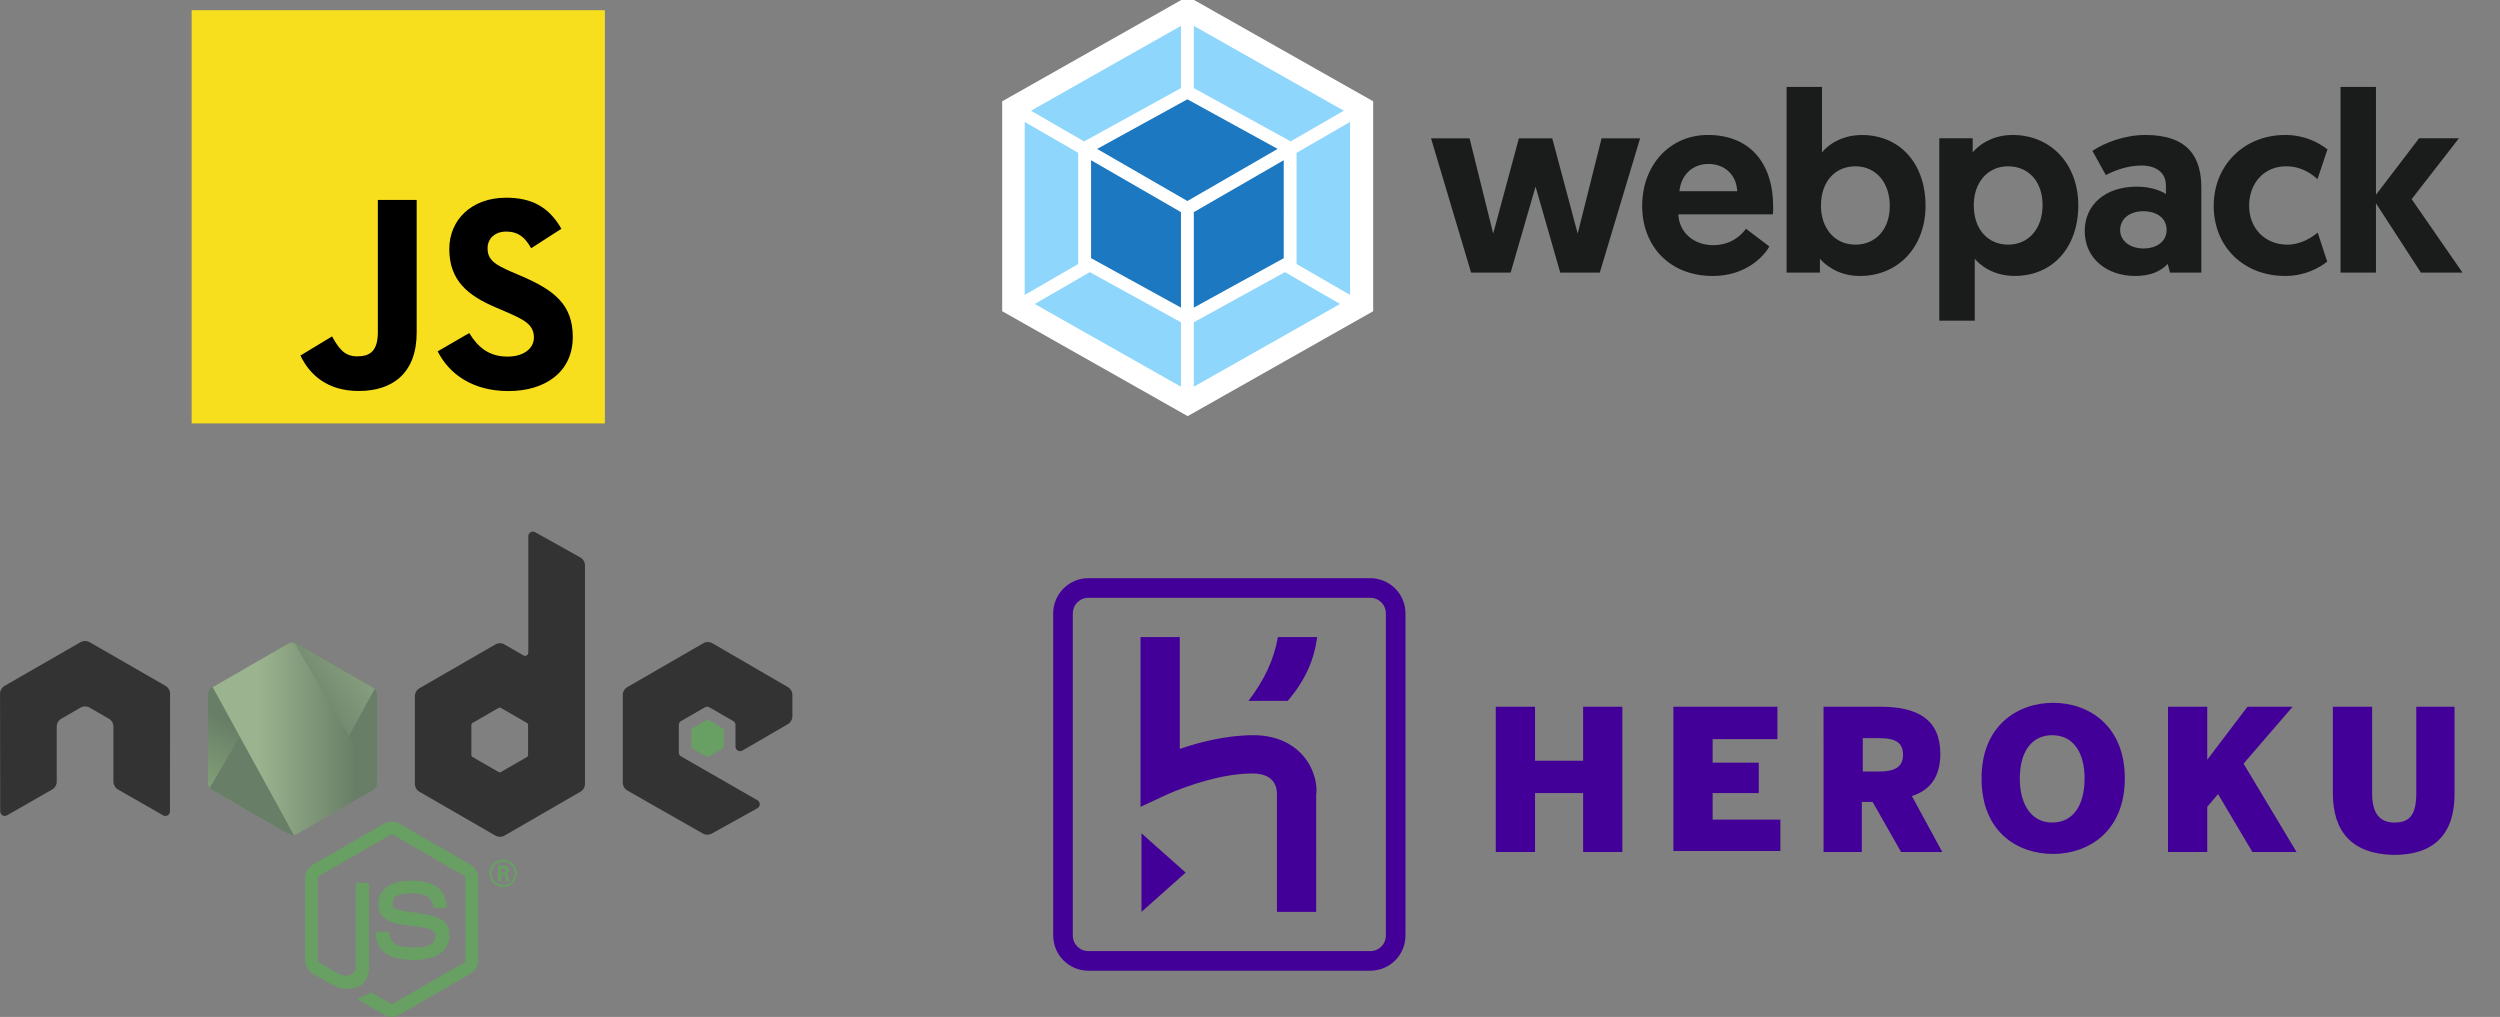 <?xml version="1.0" encoding="UTF-8" standalone="no"?>
<!-- Created with Inkscape (http://www.inkscape.org/) -->

<svg
   xmlns:sketch="http://www.bohemiancoding.com/sketch/ns"
   xmlns:dc="http://purl.org/dc/elements/1.1/"
   xmlns:cc="http://creativecommons.org/ns#"
   xmlns:rdf="http://www.w3.org/1999/02/22-rdf-syntax-ns#"
   xmlns:svg="http://www.w3.org/2000/svg"
   xmlns="http://www.w3.org/2000/svg"
   xmlns:sodipodi="http://sodipodi.sourceforge.net/DTD/sodipodi-0.dtd"
   xmlns:inkscape="http://www.inkscape.org/namespaces/inkscape"
   width="99.099mm"
   height="40.312mm"
   viewBox="0 0 99.099 40.312"
   version="1.1"
   id="svg8"
   inkscape:version="0.92.4 (unknown)"
   sodipodi:docname="software_logos.svg">
  <rect x="0" y="0" width="99.099" height="40.312" fill="#808080" stroke="none"/>
  <defs
     id="defs2">
    <clipPath
       id="clipPath850"
       clipPathUnits="userSpaceOnUse">
      <path
         inkscape:connector-curvature="0"
         id="path848"
         d="M 0,600 H 600 V 0 H 0 Z" />
    </clipPath>
    <clipPath
       id="clipPath886"
       clipPathUnits="userSpaceOnUse">
      <path
         inkscape:connector-curvature="0"
         id="path884"
         d="m 239.032,373.393 -42.134,-24.315 c -1.576,-0.909 -2.545,-2.588 -2.545,-4.407 v 0 -48.666 c 0,-1.818 0.969,-3.497 2.544,-4.408 v 0 l 42.133,-24.334 c 1.576,-0.909 3.516,-0.909 5.091,0 v 0 l 42.124,24.334 c 1.574,0.911 2.543,2.59 2.543,4.408 v 0 48.668 c 0,1.817 -0.969,3.496 -2.545,4.405 v 0 l -42.123,24.315 c -0.787,0.454 -1.666,0.682 -2.544,0.682 v 0 c -0.879,0 -1.757,-0.228 -2.544,-0.682" />
    </clipPath>
    <linearGradient
       id="linearGradient898"
       spreadMethod="pad"
       gradientTransform="matrix(-38.065,-77.652,-77.652,38.065,258.702,355.285)"
       gradientUnits="userSpaceOnUse"
       y2="0"
       x2="1"
       y1="0"
       x1="0">
      <stop
         id="stop892"
         offset="0"
         style="stop-opacity:1;stop-color:#687e67" />
      <stop
         id="stop894"
         offset="0.529"
         style="stop-opacity:1;stop-color:#687e67" />
      <stop
         id="stop896"
         offset="1"
         style="stop-opacity:1;stop-color:#83a178" />
    </linearGradient>
    <clipPath
       id="clipPath908"
       clipPathUnits="userSpaceOnUse">
      <path
         inkscape:connector-curvature="0"
         id="path906"
         d="m 195.4,292.914 c 0.401,-0.525 0.906,-0.975 1.497,-1.317 v 0 l 36.143,-20.874 6.017,-3.46 c 0.9,-0.519 1.927,-0.739 2.936,-0.665 v 0 c 0.337,0.028 0.673,0.09 1.001,0.185 v 0 l 44.43,81.357 c -0.34,0.365 -0.736,0.682 -1.181,0.938 v 0 l -27.588,15.925 -14.579,8.39 c -0.417,0.24 -0.864,0.413 -1.323,0.526 v 0 z" />
    </clipPath>
    <linearGradient
       id="linearGradient924"
       spreadMethod="pad"
       gradientTransform="matrix(106.807,78.915,78.915,-106.807,235.158,314.647)"
       gradientUnits="userSpaceOnUse"
       y2="0"
       x2="1"
       y1="0"
       x1="0">
      <stop
         id="stop914"
         offset="0"
         style="stop-opacity:1;stop-color:#687e67" />
      <stop
         id="stop916"
         offset="0.138"
         style="stop-opacity:1;stop-color:#687e67" />
      <stop
         id="stop918"
         offset="0.697"
         style="stop-opacity:1;stop-color:#9bb48f" />
      <stop
         id="stop920"
         offset="0.908"
         style="stop-opacity:1;stop-color:#9bb48f" />
      <stop
         id="stop922"
         offset="1"
         style="stop-opacity:1;stop-color:#9bb48f" />
    </linearGradient>
    <clipPath
       id="clipPath934"
       clipPathUnits="userSpaceOnUse">
      <path
         inkscape:connector-curvature="0"
         id="path932"
         d="m 239.032,373.393 -42.134,-24.315 c -1.575,-0.909 -2.545,-2.588 -2.545,-4.407 v -48.666 c 0,-1.818 0.97,-3.497 2.544,-4.408 l 42.133,-24.334 c 1.576,-0.909 3.516,-0.909 5.091,0 l 42.124,24.334 c 1.574,0.911 2.543,2.59 2.543,4.408 v 48.668 c 0,1.817 -0.969,3.496 -2.545,4.405 l -42.123,24.315 c -0.787,0.454 -1.666,0.682 -2.544,0.682 -0.879,0 -1.757,-0.228 -2.544,-0.682" />
    </clipPath>
    <clipPath
       id="clipPath942"
       clipPathUnits="userSpaceOnUse">
      <path
         inkscape:connector-curvature="0"
         id="path940"
         d="M 237.627,382.331 237.047,382 h 0.774 z" />
    </clipPath>
    <linearGradient
       id="linearGradient958"
       spreadMethod="pad"
       gradientTransform="matrix(97.417,0,0,-97.417,192.862,382.166)"
       gradientUnits="userSpaceOnUse"
       y2="0"
       x2="1"
       y1="0"
       x1="0">
      <stop
         id="stop948"
         offset="0"
         style="stop-opacity:1;stop-color:#9bb48f" />
      <stop
         id="stop950"
         offset="0.092"
         style="stop-opacity:1;stop-color:#9bb48f" />
      <stop
         id="stop952"
         offset="0.303"
         style="stop-opacity:1;stop-color:#9bb48f" />
      <stop
         id="stop954"
         offset="0.862"
         style="stop-opacity:1;stop-color:#687e67" />
      <stop
         id="stop956"
         offset="1"
         style="stop-opacity:1;stop-color:#687e67" />
    </linearGradient>
    <clipPath
       id="clipPath968"
       clipPathUnits="userSpaceOnUse">
      <path
         inkscape:connector-curvature="0"
         id="path966"
         d="m 241.065,374.048 c -0.705,-0.07 -1.398,-0.289 -2.033,-0.655 v 0 l -42.014,-24.245 45.293,-82.513 c 0.628,0.091 1.243,0.301 1.81,0.628 v 0 l 42.124,24.334 c 1.301,0.753 2.189,2.031 2.458,3.477 v 0 l -46.178,78.89 c -0.341,0.068 -0.688,0.102 -1.035,0.102 v 0 c -0.142,0 -0.284,-0.006 -0.425,-0.018" />
    </clipPath>
    <linearGradient
       id="linearGradient984"
       spreadMethod="pad"
       gradientTransform="matrix(97.417,0,0,-97.417,192.862,320.348)"
       gradientUnits="userSpaceOnUse"
       y2="0"
       x2="1"
       y1="0"
       x1="0">
      <stop
         id="stop974"
         offset="0"
         style="stop-opacity:1;stop-color:#9bb48f" />
      <stop
         id="stop976"
         offset="0.092"
         style="stop-opacity:1;stop-color:#9bb48f" />
      <stop
         id="stop978"
         offset="0.303"
         style="stop-opacity:1;stop-color:#9bb48f" />
      <stop
         id="stop980"
         offset="0.862"
         style="stop-opacity:1;stop-color:#687e67" />
      <stop
         id="stop982"
         offset="1"
         style="stop-opacity:1;stop-color:#687e67" />
    </linearGradient>
    <clipPath
       id="clipPath994"
       clipPathUnits="userSpaceOnUse">
      <path
         inkscape:connector-curvature="0"
         id="path992"
         d="m 239.032,373.393 -42.134,-24.315 c -1.575,-0.909 -2.545,-2.588 -2.545,-4.407 v -48.666 c 0,-1.818 0.97,-3.497 2.544,-4.408 l 42.133,-24.334 c 1.576,-0.909 3.516,-0.909 5.091,0 l 42.124,24.334 c 1.574,0.911 2.543,2.59 2.543,4.408 v 48.668 c 0,1.817 -0.969,3.496 -2.545,4.405 l -42.123,24.315 c -0.787,0.454 -1.666,0.682 -2.544,0.682 -0.879,0 -1.757,-0.228 -2.544,-0.682" />
    </clipPath>
    <clipPath
       id="clipPath1002"
       clipPathUnits="userSpaceOnUse">
      <path
         inkscape:connector-curvature="0"
         id="path1000"
         d="M 290.279,292.38 290,292.857 v -0.639 z" />
    </clipPath>
    <linearGradient
       id="linearGradient1018"
       spreadMethod="pad"
       gradientTransform="matrix(97.417,0,0,-97.417,192.862,292.538)"
       gradientUnits="userSpaceOnUse"
       y2="0"
       x2="1"
       y1="0"
       x1="0">
      <stop
         id="stop1008"
         offset="0"
         style="stop-opacity:1;stop-color:#9bb48f" />
      <stop
         id="stop1010"
         offset="0.092"
         style="stop-opacity:1;stop-color:#9bb48f" />
      <stop
         id="stop1012"
         offset="0.303"
         style="stop-opacity:1;stop-color:#9bb48f" />
      <stop
         id="stop1014"
         offset="0.862"
         style="stop-opacity:1;stop-color:#687e67" />
      <stop
         id="stop1016"
         offset="1"
         style="stop-opacity:1;stop-color:#687e67" />
    </linearGradient>
    <clipPath
       id="clipPath1028"
       clipPathUnits="userSpaceOnUse">
      <path
         inkscape:connector-curvature="0"
         id="path1026"
         d="m 239.032,373.393 -42.134,-24.315 c -1.575,-0.909 -2.545,-2.588 -2.545,-4.407 v -48.666 c 0,-1.818 0.97,-3.497 2.544,-4.408 l 42.133,-24.334 c 1.576,-0.909 3.516,-0.909 5.091,0 l 42.124,24.334 c 1.574,0.911 2.543,2.59 2.543,4.408 v 48.668 c 0,1.817 -0.969,3.496 -2.545,4.405 l -42.123,24.315 c -0.787,0.454 -1.666,0.682 -2.544,0.682 -0.879,0 -1.757,-0.228 -2.544,-0.682" />
    </clipPath>
    <clipPath
       id="clipPath1036"
       clipPathUnits="userSpaceOnUse">
      <path
         inkscape:connector-curvature="0"
         id="path1034"
         d="m 286.351,291.597 -42.177,-24.333 c -0.58,-0.335 -1.213,-0.545 -1.861,-0.633 l 0.84,-1.53 46.847,27.117 v 0.639 l -1.158,1.979 c -0.347,-1.348 -1.263,-2.528 -2.491,-3.239" />
    </clipPath>
    <linearGradient
       id="linearGradient1052"
       spreadMethod="pad"
       gradientTransform="matrix(97.417,0,0,-97.417,192.862,279.968)"
       gradientUnits="userSpaceOnUse"
       y2="0"
       x2="1"
       y1="0"
       x1="0">
      <stop
         id="stop1042"
         offset="0"
         style="stop-opacity:1;stop-color:#9bb48f" />
      <stop
         id="stop1044"
         offset="0.092"
         style="stop-opacity:1;stop-color:#9bb48f" />
      <stop
         id="stop1046"
         offset="0.303"
         style="stop-opacity:1;stop-color:#9bb48f" />
      <stop
         id="stop1048"
         offset="0.862"
         style="stop-opacity:1;stop-color:#687e67" />
      <stop
         id="stop1050"
         offset="1"
         style="stop-opacity:1;stop-color:#687e67" />
    </linearGradient>
    <clipPath
       id="clipPath1062"
       clipPathUnits="userSpaceOnUse">
      <path
         inkscape:connector-curvature="0"
         id="path1060"
         d="m 239.032,373.393 -42.134,-24.315 c -1.575,-0.909 -2.545,-2.588 -2.545,-4.407 v -48.666 c 0,-1.818 0.97,-3.497 2.544,-4.408 l 42.133,-24.334 c 1.576,-0.909 3.516,-0.909 5.091,0 l 42.124,24.334 c 1.574,0.911 2.543,2.59 2.543,4.408 v 48.668 c 0,1.817 -0.969,3.496 -2.545,4.405 l -42.123,24.315 c -0.787,0.454 -1.666,0.682 -2.544,0.682 -0.879,0 -1.757,-0.228 -2.544,-0.682" />
    </clipPath>
    <clipPath
       id="clipPath1070"
       clipPathUnits="userSpaceOnUse">
      <path
         inkscape:connector-curvature="0"
         id="path1068"
         d="m 286.351,291.597 -42.177,-24.333 c -0.58,-0.335 -1.213,-0.545 -1.861,-0.633 l 0.84,-1.53 46.847,27.117 v 0.639 l -1.158,1.979 c -0.347,-1.348 -1.263,-2.528 -2.491,-3.239" />
    </clipPath>
    <linearGradient
       id="linearGradient1082"
       spreadMethod="pad"
       gradientTransform="matrix(-60.081,-122.564,-122.564,60.081,304.472,357.588)"
       gradientUnits="userSpaceOnUse"
       y2="0"
       x2="1"
       y1="0"
       x1="0">
      <stop
         id="stop1076"
         offset="0"
         style="stop-opacity:1;stop-color:#687e67" />
      <stop
         id="stop1078"
         offset="0.529"
         style="stop-opacity:1;stop-color:#687e67" />
      <stop
         id="stop1080"
         offset="1"
         style="stop-opacity:1;stop-color:#83a178" />
    </linearGradient>
  </defs>
  <sodipodi:namedview
     id="base"
     pagecolor="#ffffff"
     bordercolor="#666666"
     borderopacity="1.0"
     inkscape:pageopacity="0.0"
     inkscape:pageshadow="2"
     inkscape:zoom="1.979899"
     inkscape:cx="233.52933"
     inkscape:cy="107.65651"
     inkscape:document-units="mm"
     inkscape:current-layer="layer1"
     showgrid="false"
     inkscape:pagecheckerboard="true"
     inkscape:showpageshadow="false"
     inkscape:window-width="1916"
     inkscape:window-height="1040"
     inkscape:window-x="0"
     inkscape:window-y="18"
     inkscape:window-maximized="0"
     fit-margin-top="0"
     fit-margin-left="0"
     fit-margin-right="0"
     fit-margin-bottom="0" />
  <g
     inkscape:label="Layer 1"
     inkscape:groupmode="layer"
     id="layer1"
     transform="translate(-60.262,-72.736)">
    <g
       transform="matrix(0.071,0,0,-0.071,54.704,124.764)"
       inkscape:label="nodejs-new-pantone-black"
       id="g842">
      <g
         id="g844">
        <g
           clip-path="url(#clipPath850)"
           id="g846">
          <g
             transform="translate(296.953,165.056)"
             id="g852">
            <path
               inkscape:connector-curvature="0"
               id="path854"
               style="fill:#689f63;fill-opacity:1;fill-rule:nonzero;stroke:none"
               d="m 0,0 c -1.46,0 -2.912,0.381 -4.19,1.121 l -13.338,7.892 c -1.991,1.114 -1.019,1.509 -0.362,1.738 2.657,0.922 3.195,1.135 6.031,2.743 0.295,0.167 0.687,0.103 0.992,-0.076 L -0.62,7.335 c 0.371,-0.206 0.895,-0.206 1.237,0 l 39.95,23.058 c 0.372,0.212 0.61,0.64 0.61,1.081 v 46.104 c 0,0.451 -0.238,0.872 -0.62,1.101 L 0.624,101.717 c -0.369,0.216 -0.859,0.216 -1.231,0 L -40.53,78.672 c -0.388,-0.222 -0.634,-0.657 -0.634,-1.094 V 31.474 c 0,-0.441 0.246,-0.859 0.63,-1.068 l 10.944,-6.323 c 5.938,-2.969 9.574,0.528 9.574,4.041 v 45.519 c 0,0.644 0.517,1.151 1.161,1.151 h 5.065 c 0.634,0 1.158,-0.507 1.158,-1.151 V 28.124 c 0,-7.925 -4.316,-12.47 -11.829,-12.47 -2.309,0 -4.127,0 -9.202,2.501 l -10.476,6.031 c -2.588,1.496 -4.19,4.293 -4.19,7.288 v 46.104 c 0,2.995 1.602,5.792 4.19,7.281 l 39.949,23.085 c 2.528,1.429 5.888,1.429 8.396,0 L 44.153,84.859 c 2.587,-1.496 4.196,-4.286 4.196,-7.281 V 31.474 c 0,-2.995 -1.609,-5.782 -4.196,-7.288 L 4.206,1.121 C 2.929,0.381 1.48,0 0,0" />
          </g>
          <g
             transform="translate(309.293,196.818)"
             id="g856">
            <path
               inkscape:connector-curvature="0"
               id="path858"
               style="fill:#689f63;fill-opacity:1;fill-rule:nonzero;stroke:none"
               d="m 0,0 c -17.482,0 -21.144,8.024 -21.144,14.755 0,0.64 0.514,1.151 1.154,1.151 h 5.165 c 0.577,0 1.058,-0.415 1.148,-0.978 0.78,-5.258 3.105,-7.912 13.677,-7.912 8.416,0 11.999,1.904 11.999,6.369 0,2.574 -1.016,4.485 -14.095,5.766 -10.931,1.081 -17.692,3.496 -17.692,12.24 0,8.061 6.794,12.868 18.186,12.868 12.798,0 19.131,-4.442 19.933,-13.972 0.03,-0.329 -0.086,-0.644 -0.305,-0.889 -0.219,-0.229 -0.524,-0.369 -0.846,-0.369 h -5.185 c -0.537,0 -1.012,0.382 -1.121,0.903 -1.244,5.533 -4.269,7.301 -12.476,7.301 -9.189,0 -10.257,-3.201 -10.257,-5.6 0,-2.906 1.26,-3.751 13.667,-5.393 C 14.085,24.617 19.917,22.319 19.917,13.69 19.917,4.986 12.659,0 0,0" />
          </g>
          <g
             transform="translate(357.939,245.7)"
             id="g860">
            <path
               inkscape:connector-curvature="0"
               id="path862"
               style="fill:#689f63;fill-opacity:1;fill-rule:nonzero;stroke:none"
               d="m 0,0 h 1.343 c 1.098,0 1.304,0.773 1.304,1.221 0,1.183 -0.816,1.183 -1.264,1.183 H 0 Z m -1.632,3.789 h 2.975 c 1.019,0 3.016,0 3.016,-2.283 0,-1.589 -1.019,-1.914 -1.632,-2.118 1.184,-0.081 1.264,-0.856 1.426,-1.955 0.083,-0.692 0.206,-1.875 0.448,-2.281 H 2.77 C 2.727,-4.442 2.441,-2.241 2.441,-2.12 2.322,-1.63 2.156,-1.387 1.546,-1.387 H 0.04 v -3.461 h -1.672 z m -3.563,-4.298 c 0,-3.586 2.893,-6.479 6.436,-6.479 3.586,0 6.478,2.954 6.478,6.479 0,3.584 -2.932,6.436 -6.478,6.436 -3.503,0 -6.436,-2.81 -6.436,-6.436 M 8.96,-0.531 c 0,-4.236 -3.464,-7.699 -7.699,-7.699 -4.197,0 -7.7,3.422 -7.7,7.699 0,4.359 3.586,7.701 7.7,7.701 4.156,0 7.699,-3.342 7.699,-7.701" />
          </g>
          <g
             transform="translate(173.243,345.433)"
             id="g864">
            <path
               inkscape:connector-curvature="0"
               id="path866"
               style="fill:#333333;fill-opacity:1;fill-rule:evenodd;stroke:none"
               d="M 0,0 C 0,1.841 -0.969,3.533 -2.558,4.445 L -44.913,28.82 c -0.716,0.422 -1.519,0.641 -2.331,0.674 h -0.438 c -0.81,-0.033 -1.612,-0.252 -2.339,-0.674 L -92.376,4.445 C -93.955,3.533 -94.937,1.841 -94.937,0 l 0.093,-65.635 c 0,-0.913 0.474,-1.762 1.277,-2.21 0.786,-0.471 1.758,-0.471 2.541,0 l 25.172,14.414 c 1.592,0.945 2.561,2.614 2.561,4.439 v 30.664 c 0,1.828 0.968,3.52 2.554,4.429 l 10.718,6.173 c 0.799,0.461 1.672,0.687 2.564,0.687 0.873,0 1.768,-0.226 2.544,-0.687 l 10.715,-6.173 c 1.586,-0.909 2.558,-2.601 2.558,-4.429 v -30.664 c 0,-1.825 0.982,-3.504 2.564,-4.439 l 25.165,-14.414 c 0.789,-0.471 1.775,-0.471 2.557,0 0.78,0.448 1.271,1.297 1.271,2.21 z" />
          </g>
          <g
             transform="translate(373.109,311.257)"
             id="g868">
            <path
               inkscape:connector-curvature="0"
               id="path870"
               style="fill:#333333;fill-opacity:1;fill-rule:evenodd;stroke:none"
               d="m 0,0 c 0,-0.456 -0.244,-0.879 -0.64,-1.106 l -14.548,-8.386 c -0.395,-0.227 -0.882,-0.227 -1.277,0 l -14.548,8.386 c -0.397,0.227 -0.64,0.65 -0.64,1.106 v 16.799 c 0,0.456 0.243,0.879 0.639,1.108 l 14.547,8.402 c 0.397,0.229 0.884,0.229 1.281,0 L -0.639,17.907 C -0.244,17.678 0,17.255 0,16.799 Z m 3.931,124.403 c -0.793,0.44 -1.76,0.431 -2.543,-0.029 -0.781,-0.459 -1.262,-1.299 -1.262,-2.206 v -65 c 0,-0.639 -0.342,-1.231 -0.894,-1.551 -0.554,-0.32 -1.237,-0.32 -1.791,0 l -10.609,6.112 c -1.582,0.913 -3.529,0.911 -5.112,-10e-4 L -60.651,37.275 c -1.584,-0.914 -2.559,-2.603 -2.559,-4.431 v -48.916 c 0,-1.828 0.975,-3.516 2.557,-4.432 l 42.37,-24.471 c 1.584,-0.914 3.534,-0.914 5.118,0 l 42.377,24.471 c 1.582,0.916 2.558,2.604 2.558,4.432 v 121.936 c 0,1.854 -1.004,3.564 -2.624,4.468 z" />
          </g>
          <g
             transform="translate(518.131,328.495)"
             id="g872">
            <path
               inkscape:connector-curvature="0"
               id="path874"
               style="fill:#333333;fill-opacity:1;fill-rule:evenodd;stroke:none"
               d="m 0,0 c 1.576,0.915 2.546,2.601 2.546,4.424 v 11.854 c 0,1.823 -0.97,3.51 -2.548,4.425 l -42.099,24.443 c -1.584,0.921 -3.539,0.922 -5.127,0.007 L -89.584,20.7 c -1.583,-0.914 -2.558,-2.602 -2.558,-4.43 v -48.903 c 0,-1.84 0.987,-3.537 2.584,-4.446 l 42.093,-23.985 c 1.552,-0.886 3.455,-0.896 5.017,-0.028 l 25.46,14.151 c 0.808,0.45 1.311,1.297 1.316,2.219 0.006,0.923 -0.485,1.777 -1.284,2.236 l -42.625,24.465 c -0.796,0.456 -1.286,1.304 -1.286,2.219 v 15.326 c 0,0.914 0.488,1.76 1.281,2.216 l 13.266,7.648 c 0.789,0.456 1.764,0.456 2.554,0 L -30.494,1.74 c 0.793,-0.456 1.28,-1.302 1.28,-2.216 v -12.058 c 0,-0.916 0.49,-1.762 1.283,-2.218 0.793,-0.458 1.77,-0.454 2.561,0.005 z" />
          </g>
          <g
             transform="translate(472.842,330.786)"
             id="g876">
            <path
               inkscape:connector-curvature="0"
               id="path878"
               style="fill:#689f63;fill-opacity:1;fill-rule:evenodd;stroke:none"
               d="m 0,0 c 0.304,0.176 0.678,0.176 0.982,0 l 8.13,-4.69 c 0.304,-0.176 0.491,-0.5 0.491,-0.851 v -9.388 c 0,-0.352 -0.187,-0.675 -0.491,-0.851 l -8.13,-4.691 c -0.304,-0.176 -0.678,-0.176 -0.982,0 l -8.124,4.691 c -0.304,0.176 -0.491,0.499 -0.491,0.851 v 9.388 c 0,0.351 0.187,0.675 0.491,0.851 z" />
          </g>
        </g>
      </g>
      <g
         id="g880">
        <g
           clip-path="url(#clipPath886)"
           id="g882">
          <g
             id="g888">
            <g
               id="g890">
              <path
                 inkscape:connector-curvature="0"
                 id="path900"
                 style="fill:url(#linearGradient898);stroke:none"
                 d="m 239.032,373.393 -42.134,-24.315 c -1.576,-0.909 -2.545,-2.588 -2.545,-4.407 v 0 -48.666 c 0,-1.818 0.969,-3.497 2.544,-4.408 v 0 l 42.133,-24.334 c 1.576,-0.909 3.516,-0.909 5.091,0 v 0 l 42.124,24.334 c 1.574,0.911 2.543,2.59 2.543,4.408 v 0 48.668 c 0,1.817 -0.969,3.496 -2.545,4.405 v 0 l -42.123,24.315 c -0.787,0.454 -1.666,0.682 -2.544,0.682 v 0 c -0.879,0 -1.757,-0.228 -2.544,-0.682" />
            </g>
          </g>
        </g>
      </g>
      <g
         id="g902">
        <g
           clip-path="url(#clipPath908)"
           id="g904">
          <g
             id="g910">
            <g
               id="g912">
              <path
                 inkscape:connector-curvature="0"
                 id="path926"
                 style="fill:url(#linearGradient924);stroke:none"
                 d="m 195.4,292.914 c 0.401,-0.525 0.906,-0.975 1.497,-1.317 v 0 l 36.143,-20.874 6.017,-3.46 c 0.9,-0.519 1.927,-0.739 2.936,-0.665 v 0 c 0.337,0.028 0.673,0.09 1.001,0.185 v 0 l 44.43,81.357 c -0.34,0.365 -0.736,0.682 -1.181,0.938 v 0 l -27.588,15.925 -14.579,8.39 c -0.417,0.24 -0.864,0.413 -1.323,0.526 v 0 z" />
            </g>
          </g>
        </g>
      </g>
      <g
         id="g928">
        <g
           clip-path="url(#clipPath934)"
           id="g930">
          <g
             id="g936">
            <g
               clip-path="url(#clipPath942)"
               id="g938">
              <g
                 id="g944">
                <g
                   id="g946">
                  <path
                     inkscape:connector-curvature="0"
                     id="path960"
                     style="fill:url(#linearGradient958);stroke:none"
                     d="M 237.627,382.331 237.047,382 h 0.774 z" />
                </g>
              </g>
            </g>
          </g>
        </g>
      </g>
      <g
         id="g962">
        <g
           clip-path="url(#clipPath968)"
           id="g964">
          <g
             id="g970">
            <g
               id="g972">
              <path
                 inkscape:connector-curvature="0"
                 id="path986"
                 style="fill:url(#linearGradient984);stroke:none"
                 d="m 241.065,374.048 c -0.705,-0.07 -1.398,-0.289 -2.033,-0.655 v 0 l -42.014,-24.245 45.293,-82.513 c 0.628,0.091 1.243,0.301 1.81,0.628 v 0 l 42.124,24.334 c 1.301,0.753 2.189,2.031 2.458,3.477 v 0 l -46.178,78.89 c -0.341,0.068 -0.688,0.102 -1.035,0.102 v 0 c -0.142,0 -0.284,-0.006 -0.425,-0.018" />
            </g>
          </g>
        </g>
      </g>
      <g
         id="g988">
        <g
           clip-path="url(#clipPath994)"
           id="g990">
          <g
             id="g996">
            <g
               clip-path="url(#clipPath1002)"
               id="g998">
              <g
                 id="g1004">
                <g
                   id="g1006">
                  <path
                     inkscape:connector-curvature="0"
                     id="path1020"
                     style="fill:url(#linearGradient1018);stroke:none"
                     d="M 290.279,292.38 290,292.857 v -0.639 z" />
                </g>
              </g>
            </g>
          </g>
        </g>
      </g>
      <g
         id="g1022">
        <g
           clip-path="url(#clipPath1028)"
           id="g1024">
          <g
             id="g1030">
            <g
               clip-path="url(#clipPath1036)"
               id="g1032">
              <g
                 id="g1038">
                <g
                   id="g1040">
                  <path
                     inkscape:connector-curvature="0"
                     id="path1054"
                     style="fill:url(#linearGradient1052);stroke:none"
                     d="m 286.351,291.597 -42.177,-24.333 c -0.58,-0.335 -1.213,-0.545 -1.861,-0.633 l 0.84,-1.53 46.847,27.117 v 0.639 l -1.158,1.979 c -0.347,-1.348 -1.263,-2.528 -2.491,-3.239" />
                </g>
              </g>
            </g>
          </g>
        </g>
      </g>
      <g
         id="g1056">
        <g
           clip-path="url(#clipPath1062)"
           id="g1058">
          <g
             id="g1064">
            <g
               clip-path="url(#clipPath1070)"
               id="g1066">
              <g
                 id="g1072">
                <g
                   id="g1074">
                  <path
                     inkscape:connector-curvature="0"
                     id="path1084"
                     style="fill:url(#linearGradient1082);stroke:none"
                     d="m 286.351,291.597 -42.177,-24.333 c -0.58,-0.335 -1.213,-0.545 -1.861,-0.633 l 0.84,-1.53 46.847,27.117 v 0.639 l -1.158,1.979 c -0.347,-1.348 -1.263,-2.528 -2.491,-3.239" />
                </g>
              </g>
            </g>
          </g>
        </g>
      </g>
    </g>
    <g
       sketch:type="MSPage"
       id="Page-1"
       transform="matrix(0.389,0,0,0.389,78.67,98.767)">
	<g
   sketch:type="MSArtboardGroup"
   transform="translate(-25,-23)"
   id="main">
		<g
   sketch:type="MSLayerGroup"
   transform="translate(25,23)"
   id="nav">
			<path
   d="M 92.3,-8 H 63.6 c -2,0 -3.6,1.6 -3.6,3.6 v 32.8 c 0,2 1.6,3.6 3.6,3.6 h 28.7 c 2,0 3.6,-1.6 3.6,-3.6 V -4.4 c 0,-2 -1.6,-3.6 -3.6,-3.6 z m 1.6,36.4 c 0,0.9 -0.7,1.6 -1.6,1.6 H 63.6 C 62.7,30 62,29.3 62,28.4 V -4.4 C 62,-5.3 62.7,-6 63.6,-6 h 28.7 c 0.9,0 1.6,0.7 1.6,1.6 z M 69,26 73.5,22 69,18 Z M 85.2,9.8 C 84.4,9 82.9,8 80.4,8 77.7,8 74.9,8.7 72.9,9.4 V -2 h -4 V 15.3 L 71.7,14 c 0,0 4.6,-2.1 8.6,-2.1 2,0 2.5,1.1 2.5,2.1 v 12 h 4 V 14 c 0.1,-0.3 0.1,-2.5 -1.6,-4.2 z M 79.9,4.5 h 4 c 1.8,-2.1 2.7,-4.2 3,-6.5 h -4 c -0.4,2.3 -1.4,4.4 -3,6.5 z m 110.5,9.4 V 5.1 h 4 v 8.8 c 0,2 0.7,3 2.3,3 1.6,0 2.2,-0.9 2.2,-3 V 5.1 h 3.9 V 14 c 0,3.9 -1.9,6.2 -6.2,6.2 -4.3,-0.1 -6.2,-2.4 -6.2,-6.3 z M 173.6,5.1 h 4 v 5.4 l 4.1,-5.4 h 4.6 l -5,5.8 5.4,9 h -4.5 l -3.5,-5.9 -1.1,1.3 v 4.6 h -4 z m -19,7.3 c 0,-5.4 3.7,-7.7 7.3,-7.7 3.6,0 7.3,2.3 7.3,7.7 0,5.4 -3.7,7.7 -7.3,7.7 -3.6,0 -7.3,-2.2 -7.3,-7.7 z m 10.5,0 c 0,-2.7 -1.2,-4.4 -3.3,-4.4 -2.1,0 -3.3,1.7 -3.3,4.4 0,2.7 1.2,4.5 3.3,4.5 2.1,0 3.3,-1.7 3.3,-4.5 z M 138.5,5.1 h 5.8 c 3.8,0 6.1,1.3 6.1,4.8 0,2.3 -1,3.7 -2.9,4.3 l 3.1,5.7 h -4.2 l -2.9,-5.1 h -1.1 v 5.1 h -3.9 z m 5.7,6.6 c 1.6,0 2.4,-0.5 2.4,-1.7 0,-1.2 -0.7,-1.7 -2.4,-1.7 h -1.7 v 3.4 z m -21,-6.6 h 10.6 v 3.3 h -6.6 v 2.4 h 4.7 v 3.1 h -4.7 v 2.7 h 6.9 v 3.2 h -10.9 z m -18.1,0 h 4 v 5.5 H 114 V 5.1 h 4 v 14.8 h -4 v -6 h -4.9 v 6 h -4 z"
   class="st0"
   sketch:type="MSShapeGroup"
   id="logo"
   inkscape:connector-curvature="0"
   style="fill:#430098" />

		</g>

	</g>

</g>
    <g
       id="g1321"
       transform="matrix(0.026,0,0,0.026,67.859,73.14)">
      <rect
         id="rect1307"
         height="630"
         width="630"
         x="0"
         y="0"
         style="fill:#f7df1e" />
      <path
         id="path1309"
         d="m 423.2,492.19 c 12.69,20.72 29.2,35.95 58.4,35.95 24.53,0 40.2,-12.26 40.2,-29.2 0,-20.3 -16.1,-27.49 -43.1,-39.3 l -14.8,-6.35 c -42.72,-18.2 -71.1,-41 -71.1,-89.2 0,-44.4 33.83,-78.2 86.7,-78.2 37.64,0 64.7,13.1 84.2,47.4 l -46.1,29.6 c -10.15,-18.2 -21.1,-25.37 -38.1,-25.37 -17.34,0 -28.33,11 -28.33,25.37 0,17.76 11,24.95 36.4,35.95 l 14.8,6.34 c 50.3,21.57 78.7,43.56 78.7,93 0,53.3 -41.87,82.5 -98.1,82.5 -54.98,0 -90.5,-26.2 -107.88,-60.54 z m -209.13,5.13 c 9.3,16.5 17.76,30.45 38.1,30.45 19.45,0 31.72,-7.61 31.72,-37.2 v -201.3 h 59.2 v 202.1 c 0,61.3 -35.94,89.2 -88.4,89.2 -47.4,0 -74.85,-24.53 -88.81,-54.075 z"
         inkscape:connector-curvature="0" />
    </g>
    <g
       id="g1345"
       transform="matrix(0.019,0,0,0.019,91.989,66.209)">
      <path
         id="path1325"
         d="m 808,336 387,218.9 V 992.8 L 808,1211.7 421,992.8 V 554.9 Z"
         inkscape:connector-curvature="0"
         style="fill:#ffffff" />
      <path
         id="path1327"
         d="m 1125.9,977.7 -305.1,172.6 v -134.4 l 190.1,-104.6 z m 20.9,-18.9 V 597.9 l -111.6,64.5 v 232 z M 488.9,977.7 794,1150.3 V 1015.9 L 603.8,911.3 Z M 468,958.8 V 597.9 l 111.6,64.5 v 232 z M 481.1,574.5 794,397.5 v 129.9 l -200.5,110.3 -1.6,0.9 z m 652.6,0 -312.9,-177 v 129.9 l 200.5,110.2 1.6,0.9 z"
         inkscape:connector-curvature="0"
         style="fill:#8ed6fb" />
      <path
         id="path1329"
         d="M 794,985.3 606.4,882.1 V 677.8 L 794,786.1 Z m 26.8,0 187.6,-103.1 V 677.8 L 820.8,786.1 Z m -13.4,-207 z M 619.1,654.2 807.4,550.7 995.7,654.2 807.4,762.9 Z"
         inkscape:connector-curvature="0"
         style="fill:#1c78c0" />
      <path
         id="path1331"
         d="m 1585.3,912.3 h 82.5 l 84.1,-280.2 h -80.4 l -49.8,198.8 -53.1,-198.8 H 1499 l -53.6,198.8 -49.3,-198.8 h -80.4 l 83.6,280.2 h 82.5 l 52,-179.5 z M 1756.2,773 c 0,84.1 57.3,146.3 147.4,146.3 69.7,0 107.2,-41.8 117.9,-61.6 l -48.8,-37 c -8,11.8 -30,34.3 -68.1,34.3 -41.3,0 -71.3,-26.8 -72.9,-64.3 H 2029 c 0.5,-5.4 0.5,-10.7 0.5,-16.1 0,-91.6 -49.3,-149.5 -136.1,-149.5 -79.9,0 -137.2,63.2 -137.2,147.9 z m 77.7,-30.6 c 3.2,-32.1 25.7,-56.8 60.6,-56.8 33.8,0 58.4,22.5 60,56.8 z m 223.5,169.9 h 69.7 v -28.9 c 7.5,9.1 35.4,35.9 83.1,35.9 80.4,0 137.2,-60.5 137.2,-146.8 0,-86.8 -52.5,-147.3 -132.9,-147.3 -48.2,0 -76.1,26.8 -83.1,36.4 V 524.9 h -73.9 V 912.3 Z M 2129.2,773 c 0,-52.5 31.1,-82.5 71.8,-82.5 42.9,0 71.8,33.8 71.8,82.5 0,49.8 -30,80.9 -71.8,80.9 -45,0 -71.8,-36.5 -71.8,-80.9 z m 247,239.5 h 73.9 V 883.3 c 7,9.1 34.8,35.9 83.1,35.9 80.4,0 132.9,-60.5 132.9,-147.3 0,-85.7 -56.8,-146.8 -137.2,-146.8 -47.7,0 -75.6,26.8 -83.1,36.4 V 632 h -69.7 v 380.5 z M 2448,771.4 c 0,-44.5 26.8,-80.9 71.8,-80.9 41.8,0 71.8,31.1 71.8,80.9 0,48.8 -28.9,82.5 -71.8,82.5 -40.7,0 -71.8,-30 -71.8,-82.5 z m 231.5,54.1 c 0,58.9 48.2,93.8 105,93.8 32.2,0 53.6,-9.6 68.1,-25.2 l 4.8,18.2 h 65.4 V 734.9 c 0,-62.7 -26.8,-109.8 -116.8,-109.8 -42.9,0 -85.2,16.1 -110.4,33.2 l 27.9,50.4 c 20.9,-10.7 46.6,-19.8 74.5,-19.8 32.7,0 50.9,16.6 50.9,41.3 v 18.2 c -10.2,-7 -32.2,-15.5 -60.6,-15.5 -65.4,-0.1 -108.8,37.4 -108.8,92.6 z m 73.9,-2.2 c 0,-23 19.8,-39.1 48.2,-39.1 28.4,0 48.8,14.5 48.8,39.1 0,23.6 -20.4,38.6 -48.2,38.6 -27.8,0 -48.8,-15.5 -48.8,-38.6 z m 348.9,30.6 c -46.6,0 -79.8,-33.8 -79.8,-81.4 0,-45 29.5,-82 77.2,-82 31.6,0 53.1,15.5 65.4,26.8 l 20.9,-62.2 c -18.2,-13.9 -47.2,-30 -88.4,-30 -85.2,0 -149,62.7 -149,147.9 0,85.2 62.2,146.3 149.5,146.3 40.7,0 71.3,-17.1 87.3,-30 l -19.8,-60.5 c -12.4,10.1 -34.9,25.1 -63.3,25.1 z m 110.9,58.4 h 73.9 V 767.6 l 93.8,144.7 h 86.8 L 3361.6,759 3460.2,632 h -83.1 l -90,117.9 v -225 h -73.9 z"
         inkscape:connector-curvature="0"
         style="fill:#1a1c1c" />
    </g>
  </g>
  <style
     id="style1289"
     type="text/css">
	.st0{fill:#430098;}
</style>
</svg>
